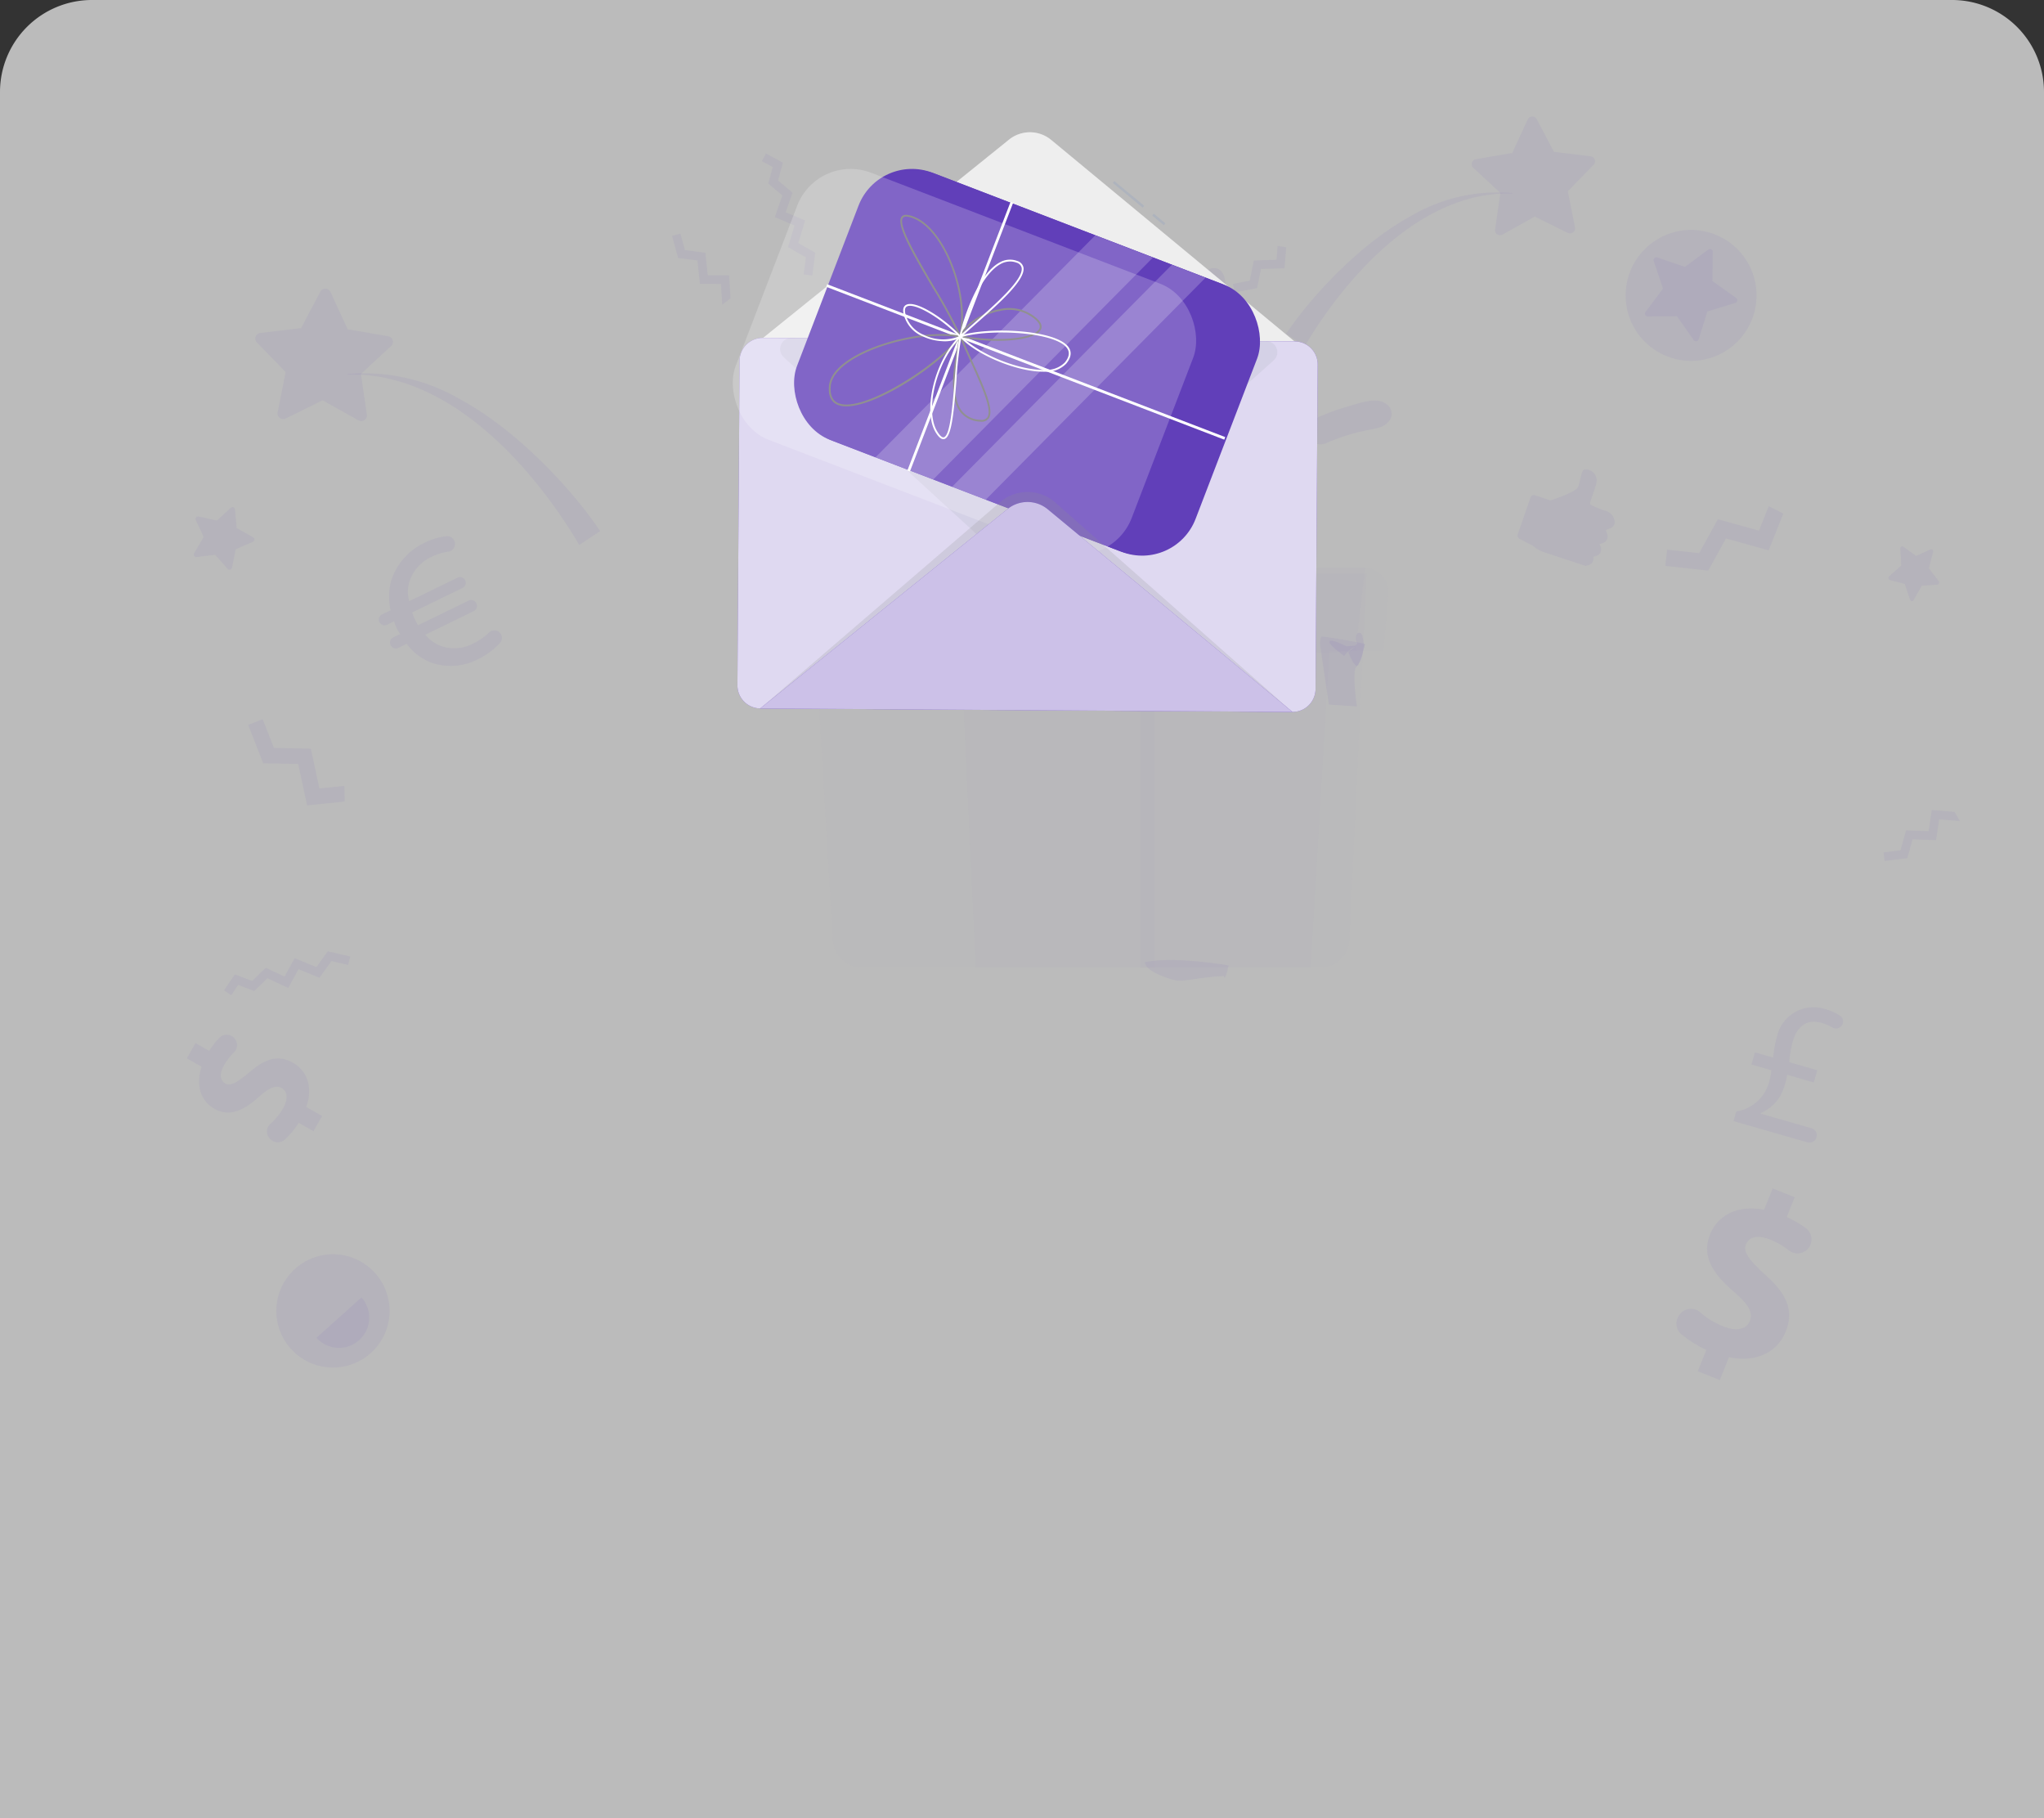 <svg xmlns="http://www.w3.org/2000/svg" width="333.328" height="296.422" viewBox="0 0 333.328 296.422">
  <rect x="0" y="0" width="333.328" height="296.422" fill="#333333" stroke="none"/>
  <g id="Group_46582" data-name="Group 46582" transform="translate(-12210.658 -1193.672)">
    <g id="Group_46581" data-name="Group 46581">
      <g id="Group_42939" data-name="Group 42939" transform="translate(12137.986 1020.672)">
        <g id="Group_42915" data-name="Group 42915" transform="translate(72.672 173)" opacity="0.667">
          <g id="Group_42743" data-name="Group 42743" transform="translate(0 0)">
            <g id="Group_33017" data-name="Group 33017">
              <g id="Group_32946" data-name="Group 32946">
                <g id="Group_32934" data-name="Group 32934">
                  <path id="Rectangle_5866" data-name="Rectangle 5866" d="M15,0H318.328a15,15,0,0,1,15,15V296.422a0,0,0,0,1,0,0H0a0,0,0,0,1,0,0V15A15,15,0,0,1,15,0Z" fill="#fff"/>
                </g>
              </g>
            </g>
          </g>
        </g>
      </g>
      <g id="Group_42960" data-name="Group 42960" transform="translate(11956.193 1028.804)">
        <g id="Group_42959" data-name="Group 42959" transform="translate(284.936 183.87)">
          <path id="Path_25479" data-name="Path 25479" d="M1499.944,292.331c.051-.144,1.273-2.234,2.851-4.5,7.34-10.574,18.223-20.766,30.987-20.383l.009-.078a27.751,27.751,0,0,0-16.388,3.643c-8.188,4.414-16.166,12.826-20.531,19.291Z" transform="translate(-1317.608 -254.895)" fill="rgba(97,63,185,0.06)"/>
          <path id="Path_25480" data-name="Path 25480" d="M1705.306,202.271l.863-5.947-4.409-4.083a.826.826,0,0,1,.421-1.42l5.923-1.016,2.52-5.455a.826.826,0,0,1,1.481-.038l2.8,5.319,5.967.711a.826.826,0,0,1,.494,1.4l-4.194,4.3,1.168,5.895a.826.826,0,0,1-1.176.9l-5.389-2.659-5.245,2.932A.826.826,0,0,1,1705.306,202.271Z" transform="translate(-1491.964 -183.87)" fill="rgba(97,63,185,0.06)"/>
          <path id="Path_25481" data-name="Path 25481" d="M922.292,226.122l-.786,2.913,2.355,1.98-1.112,3.2,3.159,1.336-1.1,3.678,2.757,1.589-.477,3.711-1.4-.181.357-2.775-2.909-1.676,1.055-3.535-3.212-1.358,1.227-3.535-2.3-1.934.728-2.7-1.776-.954.67-1.248Z" transform="translate(-825.09 -218.606)" fill="rgba(97,63,185,0.06)"/>
          <g id="Group_42942" data-name="Group 42942" transform="translate(14.592 185.485)">
            <g id="Group_42941" data-name="Group 42941">
              <path id="Path_25482" data-name="Path 25482" d="M399.7,1440.938a9.235,9.235,0,1,1-13.042-.714A9.233,9.233,0,0,1,399.7,1440.938Z" transform="translate(-383.588 -1437.866)" fill="rgba(97,63,185,0.06)"/>
              <path id="Path_25483" data-name="Path 25483" d="M427.773,1491.976a4.937,4.937,0,1,0,7.354-6.59Z" transform="translate(-421.237 -1478.357)" fill="rgba(97,63,185,0.06)"/>
            </g>
          </g>
          <g id="Group_42944" data-name="Group 42944" transform="translate(0 149.697)">
            <path id="Path_25485" data-name="Path 25485" d="M305.59,1211.648l-2.413-1.369a13.475,13.475,0,0,1-2.267,2.734,1.688,1.688,0,0,1-2.309-.032l-.077-.074a1.685,1.685,0,0,1,.044-2.472,9.832,9.832,0,0,0,2.037-2.486c.821-1.448.824-2.755-.192-3.332-.965-.547-2.036-.08-3.737,1.439-2.455,2.2-4.777,3.333-7.241,1.936-2.235-1.268-3.095-3.836-2.087-6.857l-2.413-1.368,1.412-2.489,2.235,1.267a12.47,12.47,0,0,1,1.649-2.128,1.686,1.686,0,0,1,2.371-.026h0a1.687,1.687,0,0,1,0,2.427,8.977,8.977,0,0,0-1.582,2.052c-.936,1.651-.527,2.588.184,2.991.838.475,1.876-.111,3.913-1.809,2.781-2.418,4.869-2.844,7.155-1.548,2.261,1.282,3.284,3.977,2.135,7.186l2.591,1.469Z" transform="translate(-284.936 -1195.918)" fill="rgba(97,63,185,0.06)"/>
          </g>
          <path id="Path_25486" data-name="Path 25486" d="M1931.8,613.384l-1.6,3.981-6.69-1.862-3.053,5.533-5.234-.575-.291,2.65,7,.769,2.894-5.244,6.96,1.937,2.4-5.991Z" transform="translate(-1673.831 -549.853)" fill="rgba(97,63,185,0.06)"/>
          <g id="Group_42945" data-name="Group 42945" transform="translate(242.915 174.753)">
            <path id="Path_25487" data-name="Path 25487" d="M1930.677,1395.112l1.4-3.478a18.21,18.21,0,0,1-4.069-2.547,2.282,2.282,0,0,1-.37-3.1l.086-.117a2.278,2.278,0,0,1,3.32-.383,13.294,13.294,0,0,0,3.695,2.284c2.087.841,3.839.61,4.429-.854.561-1.391-.257-2.742-2.6-4.749-3.386-2.9-5.321-5.8-3.89-9.355,1.3-3.222,4.586-4.833,8.813-4.023l1.4-3.478,3.588,1.446-1.3,3.221a16.844,16.844,0,0,1,3.147,1.828,2.279,2.279,0,0,1,.459,3.172h0a2.28,2.28,0,0,1-3.251.44,12.108,12.108,0,0,0-3.032-1.752c-2.379-.959-3.561-.244-3.974.781-.487,1.208.485,2.493,3.124,4.919,3.737,3.293,4.683,6.015,3.355,9.309-1.312,3.258-4.74,5.111-9.245,4.147l-1.5,3.734Z" transform="translate(-1927.196 -1365.313)" fill="rgba(97,63,185,0.06)"/>
          </g>
          <path id="Path_25488" data-name="Path 25488" d="M516.39,662.236a1.23,1.23,0,0,1-.064,1.562,12.093,12.093,0,0,1-3.605,2.667,9.721,9.721,0,0,1-7.454.6,8.956,8.956,0,0,1-4.161-3.123l-1.364.665a.934.934,0,0,1-1.248-.43l-.017-.035a.934.934,0,0,1,.43-1.248l1.119-.545c-.222-.368-.377-.6-.479-.805a9.178,9.178,0,0,1-.491-1.275l-1.154.562a.934.934,0,0,1-1.248-.43h0a.934.934,0,0,1,.43-1.248l1.4-.682a9.587,9.587,0,0,1,.21-5.166,10.317,10.317,0,0,1,5.332-5.844,10.549,10.549,0,0,1,3.561-1.063,1.259,1.259,0,0,1,1.379,1.075l0,.021a1.263,1.263,0,0,1-1.088,1.427,9.032,9.032,0,0,0-2.765.865,6.721,6.721,0,0,0-3.484,3.775,5.605,5.605,0,0,0-.105,3.427l7.87-3.834a.934.934,0,0,1,1.248.43h0a.934.934,0,0,1-.431,1.248l-8.22,4c.152.4.305.8.424,1.049.153.315.307.63.546,1.032l8.237-4.013a.953.953,0,0,1,1.275.439h0a.953.953,0,0,1-.439,1.275l-7.887,3.843a5.934,5.934,0,0,0,2.591,1.854,6.564,6.564,0,0,0,5.242-.433,10.289,10.289,0,0,0,2.578-1.793,1.23,1.23,0,0,1,1.83.146Z" transform="translate(-465.256 -577.978)" fill="rgba(97,63,185,0.06)"/>
          <path id="Path_25489" data-name="Path 25489" d="M368.228,858.976l-4.073.413-1.389-6.479-6.029-.13-1.832-4.679-2.368.927,2.45,6.258,5.714.123,1.445,6.74,6.128-.622Z" transform="translate(-342.538 -749.851)" fill="rgba(97,63,185,0.06)"/>
          <g id="Group_42946" data-name="Group 42946" transform="translate(217 57.549)">
            <path id="Path_25490" data-name="Path 25490" d="M1754.827,577.132l2.557.843s4.054-1.314,4.454-2.14.512-2.831,1.088-2.886a1.747,1.747,0,0,1,1.957,1.505c.193,1-1.266,3.875-1.038,4.181a13.955,13.955,0,0,0,2.668,1.086,1.993,1.993,0,0,1,1.319,1.608v0a1.1,1.1,0,0,1-.685,1.179l-.736.284.235.76a1.1,1.1,0,0,1-.694,1.36l-.569.191.182.463a1.1,1.1,0,0,1-.708,1.45l-.5.144.021.133a1.1,1.1,0,0,1-.8,1.226l-.494.129-6.81-2.247a4.851,4.851,0,0,1-1.726-1l-2.262-1.194a.561.561,0,0,1-.263-.683l2.1-6.038A.56.56,0,0,1,1754.827,577.132Z" transform="translate(-1751.997 -572.941)" fill="rgba(97,63,185,0.06)"/>
          </g>
          <path id="Path_25491" data-name="Path 25491" d="M499.735,494.658c-.056-.161-1.421-2.494-3.183-5.029-8.194-11.805-20.344-23.183-34.593-22.756l-.01-.087a30.98,30.98,0,0,1,18.3,4.067c9.141,4.928,18.048,14.318,22.921,21.537Z" transform="translate(-435.766 -424.805)" fill="rgba(97,63,185,0.06)"/>
          <path id="Path_25492" data-name="Path 25492" d="M378.616,394.114l-.964-6.639,4.923-4.558a.922.922,0,0,0-.47-1.585l-6.612-1.135-2.813-6.09a.922.922,0,0,0-1.653-.042L367.9,380l-6.662.794a.922.922,0,0,0-.551,1.559l4.682,4.8-1.3,6.581a.922.922,0,0,0,1.312,1.006l6.016-2.968,5.856,3.273A.922.922,0,0,0,378.616,394.114Z" transform="translate(-349.262 -345.512)" fill="rgba(97,63,185,0.06)"/>
          <g id="Group_42947" data-name="Group 42947" transform="translate(252.223 145.242)">
            <path id="Path_25493" data-name="Path 25493" d="M1990.129,1184.331l.462-1.574a6.6,6.6,0,0,0,5.24-4.465,13.889,13.889,0,0,0,.488-2.249l-3.273-.943.582-1.983,2.956.851a21.661,21.661,0,0,1,.648-3.5,6.115,6.115,0,0,1,7.9-4.381,8.462,8.462,0,0,1,2.361,1.051,1.143,1.143,0,0,1,.317,1.58h0a1.175,1.175,0,0,1-1.594.348,7.112,7.112,0,0,0-1.74-.744c-2.479-.714-3.995.693-4.65,2.928a17.4,17.4,0,0,0-.607,3.477l4.577,1.318-.582,1.983-4.322-1.244a11.364,11.364,0,0,1-1.162,3.489,6.877,6.877,0,0,1-3.191,2.768l-.019.063,8.353,2.4a1.151,1.151,0,0,1,.793,1.429l-.024.083a1.166,1.166,0,0,1-1.443.785Z" transform="translate(-1990.129 -1165.797)" fill="rgba(97,63,185,0.06)"/>
          </g>
          <path id="Path_25494" data-name="Path 25494" d="M292.619,621.888l1.555-2.626-1.282-2.769a.419.419,0,0,1,.472-.585l2.977.667,2.238-2.075a.419.419,0,0,1,.7.268l.286,3.038,2.665,1.487a.419.419,0,0,1-.038.751l-2.8,1.21-.591,2.994a.419.419,0,0,1-.726.2l-2.017-2.29-3.03.363A.42.42,0,0,1,292.619,621.888Z" transform="translate(-291.432 -550.707)" fill="rgba(97,63,185,0.06)"/>
          <path id="Path_25495" data-name="Path 25495" d="M2167.1,948.533l-3.729-.3-.509,3.45-3.687-.134-.893,3.237-2.775.351.177,1.405,3.712-.469.846-3.067,3.836.14.5-3.393,3.38.273Z" transform="translate(-1878.821 -835.171)" fill="rgba(97,63,185,0.06)"/>
          <path id="Path_25496" data-name="Path 25496" d="M829.41,323.406l-.228-3.735-3.487-.018-.387-3.669-3.33-.428-.738-2.7-1.366.374.987,3.609,3.156.405.4,3.817,3.43.017.206,3.384Z" transform="translate(-740.749 -293.779)" fill="rgba(97,63,185,0.06)"/>
          <path id="Path_25497" data-name="Path 25497" d="M327.741,1107.69l2.819,1.076,2.208-2.143,3.074,1.43,1.648-3.007,3.548,1.464,1.859-2.583,3.644.85-.322,1.379-2.725-.635-1.962,2.725-3.411-1.407-1.676,3.058-3.393-1.578-2.156,2.093-2.613-1-1.129,1.67-1.173-.793Z" transform="translate(-319.912 -967.837)" fill="rgba(97,63,185,0.06)"/>
          <path id="Path_25498" data-name="Path 25498" d="M1445.486,326.423l-.183,2.272-3.688.11-.677,3.289-2.746.534.27,1.39,3.673-.713.642-3.117,3.836-.114.275-3.419Z" transform="translate(-1267.609 -305.337)" fill="rgba(97,63,185,0.06)"/>
          <g id="Group_42948" data-name="Group 42948" transform="translate(234.632 18.487)">
            <path id="Path_25499" data-name="Path 25499" d="M1889.266,311.823a10.674,10.674,0,1,1-15.093.315A10.674,10.674,0,0,1,1889.266,311.823Z" transform="translate(-1871.203 -308.852)" fill="rgba(97,63,185,0.06)"/>
            <path id="Path_25500" data-name="Path 25500" d="M1907.178,338.584l-4.542,1.4-1.425,4.533a.463.463,0,0,1-.821.128l-2.731-3.889-4.752.046a.463.463,0,0,1-.375-.741l2.854-3.8-1.512-4.505a.463.463,0,0,1,.589-.585l4.5,1.54,3.818-2.83a.463.463,0,0,1,.739.379l-.076,4.751,3.871,2.756A.463.463,0,0,1,1907.178,338.584Z" transform="translate(-1889.298 -326.689)" fill="rgba(97,63,185,0.06)"/>
          </g>
          <path id="Path_25501" data-name="Path 25501" d="M2166.353,664.016l2.5-.15a.37.37,0,0,0,.24-.592l-1.595-2.086.687-2.656a.334.334,0,0,0-.434-.424l-2.33,1.057-2.078-1.491a.335.335,0,0,0-.509.331l.155,2.739-1.972,1.735a.37.37,0,0,0,.12.628l2.426.637.86,2.563a.315.315,0,0,0,.584.058Z" transform="translate(-1883.411 -587.54)" fill="rgba(97,63,185,0.06)"/>
          <path id="Path_25503" data-name="Path 25503" d="M992.942,767.931c-.1.063-.476.174-.565.254l-.689.218a4.127,4.127,0,0,1,2.819,1.078A4.774,4.774,0,0,0,992.942,767.931Z" transform="translate(-887.149 -681.54)" fill="rgba(97,63,185,0.06)"/>
          <path id="Path_25504" data-name="Path 25504" d="M1539.975,762.05a4.773,4.773,0,0,0,1.2-2.719l.351-1.131c-.267-.124-5.543-1.124-7.143-1.239a2.925,2.925,0,0,0-.24,1.2c.178,1.32,1.458,9.9,1.458,9.9l4.57.3S1539.408,763.273,1539.975,762.05Z" transform="translate(-1349.36 -672.192)" fill="rgba(97,63,185,0.06)"/>
          <path id="Path_25505" data-name="Path 25505" d="M1549.073,762.423a6.347,6.347,0,0,0-1.991,1.69s-2.51-1.777-2.4-2.3c.153-.691,2.736.724,2.736.724Z" transform="translate(-1358.349 -676.167)" fill="rgba(97,63,185,0.06)"/>
          <path id="Path_25514" data-name="Path 25514" d="M1354.048,1116.164c-4.522.26-6.427.978-7.818.712s-5.1-1.589-5.034-2.98c4.968-.993,13.645.545,13.645.545C1354.245,1117.34,1354.048,1116.164,1354.048,1116.164Z" transform="translate(-1184.959 -976.047)" fill="rgba(97,63,185,0.06)"/>
          <path id="Path_25523" data-name="Path 25523" d="M1567.752,753.131c-.551-.964-1.372.027-.84,1.279a.267.267,0,0,1,0,.147,8.829,8.829,0,0,1-1.414,1.347s1.023,2.861,1.6,2.109a11.247,11.247,0,0,0,1.011-3.19Z" transform="translate(-1376.086 -668.599)" fill="rgba(97,63,185,0.06)"/>
          <g id="Group_42958" data-name="Group 42958" transform="translate(96.527 19.806)">
            <g id="Group_42953" data-name="Group 42953" transform="translate(0 37.262)" opacity="0.212">
              <g id="Group_42951" data-name="Group 42951" transform="translate(55.225 0.571)">
                <path id="Path_25541" data-name="Path 25541" d="M1324.609,573.559c-2.674.526-13.357,14.841-13.357,14.841l-.377.991s19.328-2.149,20.028-2.976C1332.794,584.185,1326.806,573.126,1324.609,573.559ZM1311.388,588.7c3.527-4.508,11.563-11.091,13.3-12.489a21.905,21.905,0,0,1,4.195,8.36C1326.661,585.034,1317.027,588.023,1311.388,588.7Z" transform="translate(-1310.876 -573.546)" fill="rgba(97,63,185,0.06)"/>
              </g>
              <g id="Group_42952" data-name="Group 42952" transform="translate(29.535)">
                <path id="Path_25542" data-name="Path 25542" d="M1150.728,572.714c-5.259-3.43-6.7-3.4-8.234-2.535s-7.182,8.974-4.657,11.5,22.554,4.331,22.554,4.331l.452-1.225S1155.985,576.144,1150.728,572.714Zm-9.41,8.076c-1.168-1.165,1.739-6.018,3.065-7.05.338-.19,13.813,8.384,15.694,11.313C1152.555,584.238,1142.405,581.756,1141.318,580.79Z" transform="translate(-1137.196 -569.688)" fill="rgba(97,63,185,0.06)"/>
              </g>
              <path id="Rectangle_15868" data-name="Rectangle 15868" d="M2.586,0h0A2.586,2.586,0,0,1,5.172,2.586V4.774A2.586,2.586,0,0,1,2.586,7.36h0A2.586,2.586,0,0,1,0,4.774V2.586A2.586,2.586,0,0,1,2.586,0Z" transform="translate(50.868 12.764)" fill="rgba(97,63,185,0.06)"/>
              <path id="Path_25543" data-name="Path 25543" d="M1033.139,679.5l-91.629-.274a3.977,3.977,0,0,0-3.943,4.575l1.418,9.35,4.593-.009,2.768,47.053a4.762,4.762,0,0,0,4.753,4.484h73.135l3.042-51.711,4.326-.009Z" transform="translate(-937.521 -663.02)" fill="rgba(97,63,185,0.06)"/>
              <path id="Path_25545" data-name="Path 25545" d="M1193.632,751.87H1137.5l-3.006-64.2h66.7l-2.8,59.74A4.725,4.725,0,0,1,1193.632,751.87Z" transform="translate(-1105.354 -670.215)" fill="rgba(97,63,185,0.06)"/>
              <path id="Path_25546" data-name="Path 25546" d="M1177.4,693.134l-72.405.192-1.653-13.931,70.929.272a3.976,3.976,0,0,1,3.945,4.33Z" transform="translate(-1078.815 -663.168)" fill="rgba(97,63,185,0.06)"/>
              <path id="Path_25547" data-name="Path 25547" d="M1114.516,772.471l69.059-.192-66.869,3.651Z" transform="translate(-1088.336 -742.312)" fill="rgba(97,63,185,0.06)"/>
              <rect id="Rectangle_15869" data-name="Rectangle 15869" width="1.921" height="13.759" transform="translate(53.35 16.336)" fill="rgba(97,63,185,0.06)"/>
              <rect id="Rectangle_15870" data-name="Rectangle 15870" width="2.402" height="51.721" transform="translate(58.923 30.03)" fill="rgba(97,63,185,0.06)"/>
            </g>
            <g id="Group_42954" data-name="Group 42954" transform="translate(1.765 22.296)">
              <path id="Path_25548" data-name="Path 25548" d="M951.036,472.826a155.861,155.861,0,0,0,16.915,5.548c1.732.46,4.6,1.771,6.2.6a1.887,1.887,0,0,0,.689-2.491c-.893-1.779-3.653-1.906-5.4-2.371-5.32-1.417-11.273-3.273-17.18-5.5a2.211,2.211,0,0,0-2.715,1.494,2.238,2.238,0,0,0,1.494,2.715Z" transform="translate(-949.453 -468.508)" fill="rgba(97,63,185,0.06)"/>
            </g>
            <g id="Group_42955" data-name="Group 42955" transform="translate(37.999)">
              <path id="Path_25549" data-name="Path 25549" d="M1200.7,334.559c-1.887-14.45-1.763-14.487-2.565-15.851a1.941,1.941,0,0,0-3.511.411c-.438,1.6-.338,1.343,1.7,16.54a2.268,2.268,0,0,0,2.736,1.636,2.308,2.308,0,0,0,1.636-2.736Z" transform="translate(-1194.418 -317.772)" fill="rgba(97,63,185,0.06)"/>
            </g>
            <g id="Group_42956" data-name="Group 42956" transform="translate(63.46 4.893)">
              <path id="Path_25550" data-name="Path 25550" d="M1370.61,364.6a33.417,33.417,0,0,0,3.625-6.179c.917-2.034,2.6-5.03,1.023-7.045a1.66,1.66,0,0,0-1.646-.463c-2.137.737-2.544,3.734-3.4,5.607a39.583,39.583,0,0,1-3.347,5.841,2.2,2.2,0,0,0,.753,2.992,2.231,2.231,0,0,0,2.991-.753Z" transform="translate(-1366.55 -350.852)" fill="rgba(97,63,185,0.06)"/>
            </g>
            <g id="Group_42957" data-name="Group 42957" transform="translate(86.121 26.495)">
              <path id="Path_25551" data-name="Path 25551" d="M1533.317,500.025a1.938,1.938,0,0,0-.656-2.605c-1.564-1.167-4.324-.09-6.03.38a38.261,38.261,0,0,0-5.778,2.148,2.22,2.22,0,0,0-.829,3,2.256,2.256,0,0,0,3,.829C1530.213,500.783,1531.721,502.216,1533.317,500.025Z" transform="translate(-1519.754 -496.895)" fill="rgba(97,63,185,0.06)"/>
            </g>
          </g>
        </g>
      </g>
      <g id="Character" transform="translate(12311.418 1201.265) rotate(3)">
        <g id="Group_42937" data-name="Group 42937" transform="translate(22.498 10.428)">
          <g id="Group_42936" data-name="Group 42936">
            <g id="Group_42931" data-name="Group 42931" transform="translate(1.476)">
              <rect id="Rectangle_15861" data-name="Rectangle 15861" width="0.401" height="2.462" transform="translate(64.487 12.53) rotate(-53.372)" fill="#aeb3bd"/>
              <rect id="Rectangle_15862" data-name="Rectangle 15862" width="0.401" height="6.324" transform="translate(57.787 7.55) rotate(-53.374)" fill="#aeb3bd"/>
              <path id="Path_25461" data-name="Path 25461" d="M196,114.6l-40.518,36.315,45.53-2.085,45.53-2.085-43.667-32.46A5.439,5.439,0,0,0,196,114.6Z" transform="translate(-155.485 -113.211)" fill="#dcdcdc"/>
              <path id="Path_25462" data-name="Path 25462" d="M196,114.6l-40.518,36.315,45.53-2.085,45.53-2.085-43.667-32.46A5.439,5.439,0,0,0,196,114.6Z" transform="translate(-155.485 -113.211)" fill="#fff" opacity="0.5"/>
            </g>
            <g id="Group_42932" data-name="Group 42932" transform="translate(0 31.79)">
              <path id="Path_25463" data-name="Path 25463" d="M244.643,257l-86.693,3.969a3.758,3.758,0,0,1-3.914-3.571l-2.42-52.862a3.757,3.757,0,0,1,3.571-3.913l86.693-3.969a3.757,3.757,0,0,1,3.913,3.571l2.421,52.862A3.757,3.757,0,0,1,244.643,257Z" transform="translate(-151.612 -196.647)" fill="#613fb9"/>
              <path id="Path_25464" data-name="Path 25464" d="M244.643,257l-86.693,3.969a3.758,3.758,0,0,1-3.914-3.571l-2.42-52.862a3.757,3.757,0,0,1,3.571-3.913l86.693-3.969a3.757,3.757,0,0,1,3.913,3.571l2.421,52.862A3.757,3.757,0,0,1,244.643,257Z" transform="translate(-151.612 -196.647)" fill="#fff" opacity="0.8"/>
            </g>
            <path id="Path_25465" data-name="Path 25465" d="M209.642,237.2l-40.316-33.276a1.788,1.788,0,0,1,1.057-3.166l38.712-1.772,38.711-1.772a1.788,1.788,0,0,1,1.342,3.056L212.04,237.087A1.789,1.789,0,0,1,209.642,237.2Z" transform="translate(-162.172 -165.204)" fill="#aeb3bd" opacity="0.2"/>
            <g id="Group_42934" data-name="Group 42934" transform="translate(6.504 4.544)">
              <rect id="Rectangle_15863" data-name="Rectangle 15863" width="69.177" height="46.645" rx="9.337" transform="matrix(0.951, 0.309, -0.309, 0.951, 14.853, 0.138)" fill="#613fb9"/>
              <g id="Group_42933" data-name="Group 42933" transform="translate(0 0)">
                <rect id="Rectangle_15864" data-name="Rectangle 15864" width="69.177" height="46.645" rx="9.337" transform="matrix(0.951, 0.309, -0.309, 0.951, 14.43, 0)" fill="#613fb9"/>
                <rect id="Rectangle_15865" data-name="Rectangle 15865" width="69.177" height="46.645" rx="9.337" transform="matrix(0.951, 0.309, -0.309, 0.951, 4.444, 0.523)" fill="#fff" opacity="0.2"/>
                <path id="Path_25466" data-name="Path 25466" d="M221.451,196.949l-9.586-3.118,33.9-38.023,9.586,3.118Z" transform="translate(-195.412 -144.121)" fill="#fff" opacity="0.2"/>
                <path id="Path_25467" data-name="Path 25467" d="M250.856,206.514l-5.592-1.819,33.9-38.024,5.592,1.819Z" transform="translate(-216.085 -150.846)" fill="#fff" opacity="0.2"/>
              </g>
              <rect id="Rectangle_15866" data-name="Rectangle 15866" width="0.445" height="46.921" transform="translate(36.274 6.961) rotate(18.017)" fill="#fff"/>
              <rect id="Rectangle_15867" data-name="Rectangle 15867" width="0.445" height="69.535" transform="matrix(-0.309, 0.951, -0.951, -0.309, 73.243, 43.426)" fill="#fff"/>
              <path id="Path_25468" data-name="Path 25468" d="M227.945,170.8a.149.149,0,0,1-.134-.085A76.327,76.327,0,0,0,223,162.871c-3.4-5.147-6.617-10.009-5.612-11.282.334-.422,1.05-.425,2.189-.008,5.064,1.853,9.6,12.025,8.512,19.094a.147.147,0,0,1-.125.124Zm-9.752-19.233a.69.69,0,0,0-.57.205c-.872,1.1,2.58,6.326,5.626,10.934a87.411,87.411,0,0,1,4.613,7.441c.8-6.928-3.542-16.516-8.385-18.289A4,4,0,0,0,218.193,151.568Z" transform="translate(-198.716 -141.313)" fill="#909090"/>
              <path id="Path_25469" data-name="Path 25469" d="M193.123,213.98a3.54,3.54,0,0,1-1.078-.151c-1.158-.371-1.72-1.384-1.668-3.01.043-1.343.869-2.694,2.458-4.014,4.249-3.531,13.252-6.1,18.525-5.292a.148.148,0,0,1,.1.229C208.3,206.473,198.041,213.98,193.123,213.98ZM209.2,201.657c-5.245,0-12.505,2.326-16.175,5.375-1.521,1.263-2.312,2.54-2.351,3.795-.047,1.478.445,2.393,1.462,2.719,4.054,1.3,15.484-6.829,18.945-11.775A14.469,14.469,0,0,0,209.2,201.657Z" transform="translate(-182.109 -172.319)" fill="#909090"/>
              <path id="Path_25470" data-name="Path 25470" d="M248.134,215.429h-.095a4.264,4.264,0,0,1-3.313-1.459c-2.045-2.457-1.452-7.636-.736-12.3a.148.148,0,0,1,.281-.041c.632,1.345,1.361,2.752,2.065,4.114,2.14,4.136,3.987,7.708,3.111,9.1A1.435,1.435,0,0,1,248.134,215.429Zm-3.923-13.235c-.671,4.469-1.155,9.3.743,11.585a3.93,3.93,0,0,0,3.094,1.352,1.2,1.2,0,0,0,1.149-.444c.786-1.249-1.114-4.92-3.124-8.806C245.444,204.664,244.8,203.409,244.211,202.194Z" transform="translate(-214.883 -172.432)" fill="#909090"/>
              <path id="Path_25471" data-name="Path 25471" d="M249.684,194.313a30.031,30.031,0,0,1-4.486-.324.148.148,0,0,1-.115-.2c.8-2.043,3.447-4.012,6.29-4.683a6.788,6.788,0,0,1,6.291,1.316c.805.726.765,1.32.589,1.691C257.563,193.566,253.709,194.313,249.684,194.313Zm-4.253-.589c5.464.8,11.759-.064,12.554-1.739.193-.407.018-.859-.52-1.343a6.5,6.5,0,0,0-6.025-1.247C248.766,190.025,246.278,191.828,245.431,193.724Z" transform="translate(-215.966 -164.581)" fill="#909090"/>
              <path id="Path_25472" data-name="Path 25472" d="M236.533,218.666c-.371,0-.783-.333-1.254-1.009-2.4-3.444-.742-11.946,3.107-15.96a.148.148,0,0,1,.253.128,59.216,59.216,0,0,0-.442,7.12c-.157,5.635-.344,9.354-1.487,9.695A.6.6,0,0,1,236.533,218.666Zm1.739-16.405c-3.535,4.059-5.013,11.975-2.749,15.227.452.648.833.95,1.1.868,1.023-.306,1.157-5.148,1.276-9.419C237.971,206.38,238.038,203.954,238.271,202.26Z" transform="translate(-209.212 -172.497)" fill="#fff"/>
              <path id="Path_25473" data-name="Path 25473" d="M258.458,204.876c-4.291,0-10.476-2.256-13.273-4.938a.148.148,0,0,1,.049-.245c4.456-1.728,15.632-1.813,17.755.987.58.765.485,1.672-.282,2.7a4.468,4.468,0,0,1-3.374,1.467C259.052,204.865,258.76,204.876,258.458,204.876Zm-12.894-4.989c3.029,2.749,9.615,5,13.745,4.66a4.2,4.2,0,0,0,3.16-1.349c.678-.9.773-1.691.283-2.338C260.772,198.246,249.99,198.308,245.565,199.886Z" transform="translate(-216.008 -170.53)" fill="#fff"/>
              <path id="Path_25474" data-name="Path 25474" d="M245.154,181.212a.148.148,0,0,1-.146-.173c.59-3.392,2.586-10.346,5.921-12.391a3.351,3.351,0,0,1,2.837-.406,1.434,1.434,0,0,1,1.091,1c.489,2.019-3.794,6.206-7.235,9.57-.877.857-1.7,1.666-2.361,2.351A.148.148,0,0,1,245.154,181.212Zm7.63-12.825a3.225,3.225,0,0,0-1.7.513c-2.722,1.669-4.826,7.14-5.7,11.71.594-.607,1.294-1.29,2.027-2.007,3.209-3.137,7.6-7.432,7.154-9.287a1.145,1.145,0,0,0-.89-.791A3.034,3.034,0,0,0,252.784,168.387Z" transform="translate(-215.925 -151.724)" fill="#fff"/>
              <path id="Path_25475" data-name="Path 25475" d="M226.987,195.067a8.442,8.442,0,0,1-3.087-.588,5.3,5.3,0,0,1-3.429-3.663c-.192-.84.109-1.21.4-1.372,1.508-.856,6.249,1.833,9.166,4.63a.148.148,0,0,1-.021.23A5.585,5.585,0,0,1,226.987,195.067Zm-5.4-5.488a1.178,1.178,0,0,0-.578.123c-.29.164-.375.517-.253,1.049a5.012,5.012,0,0,0,3.25,3.454,7.042,7.042,0,0,0,5.678-.047C227.01,191.64,223.281,189.578,221.59,189.578Z" transform="translate(-200.701 -164.842)" fill="#fff"/>
            </g>
            <path id="Path_25476" data-name="Path 25476" d="M205.546,268.864l-37.3,35.63,43.347-1.985,43.347-1.985-40.4-32.072A6.852,6.852,0,0,0,205.546,268.864Z" transform="translate(-161.908 -208.384)" fill="#909090" opacity="0.2"/>
            <g id="Group_42935" data-name="Group 42935" transform="translate(6.338 60.215)">
              <path id="Path_25477" data-name="Path 25477" d="M206.821,272.57l-38.575,34.573,43.347-1.985,43.347-1.985-41.573-30.9A5.178,5.178,0,0,0,206.821,272.57Z" transform="translate(-168.246 -271.248)" fill="#613fb9"/>
              <path id="Path_25478" data-name="Path 25478" d="M206.821,272.57l-38.575,34.573,43.347-1.985,43.347-1.985-41.573-30.9A5.178,5.178,0,0,0,206.821,272.57Z" transform="translate(-168.246 -271.248)" fill="#fff" opacity="0.676"/>
            </g>
          </g>
        </g>
      </g>
    </g>
  </g>
</svg>
